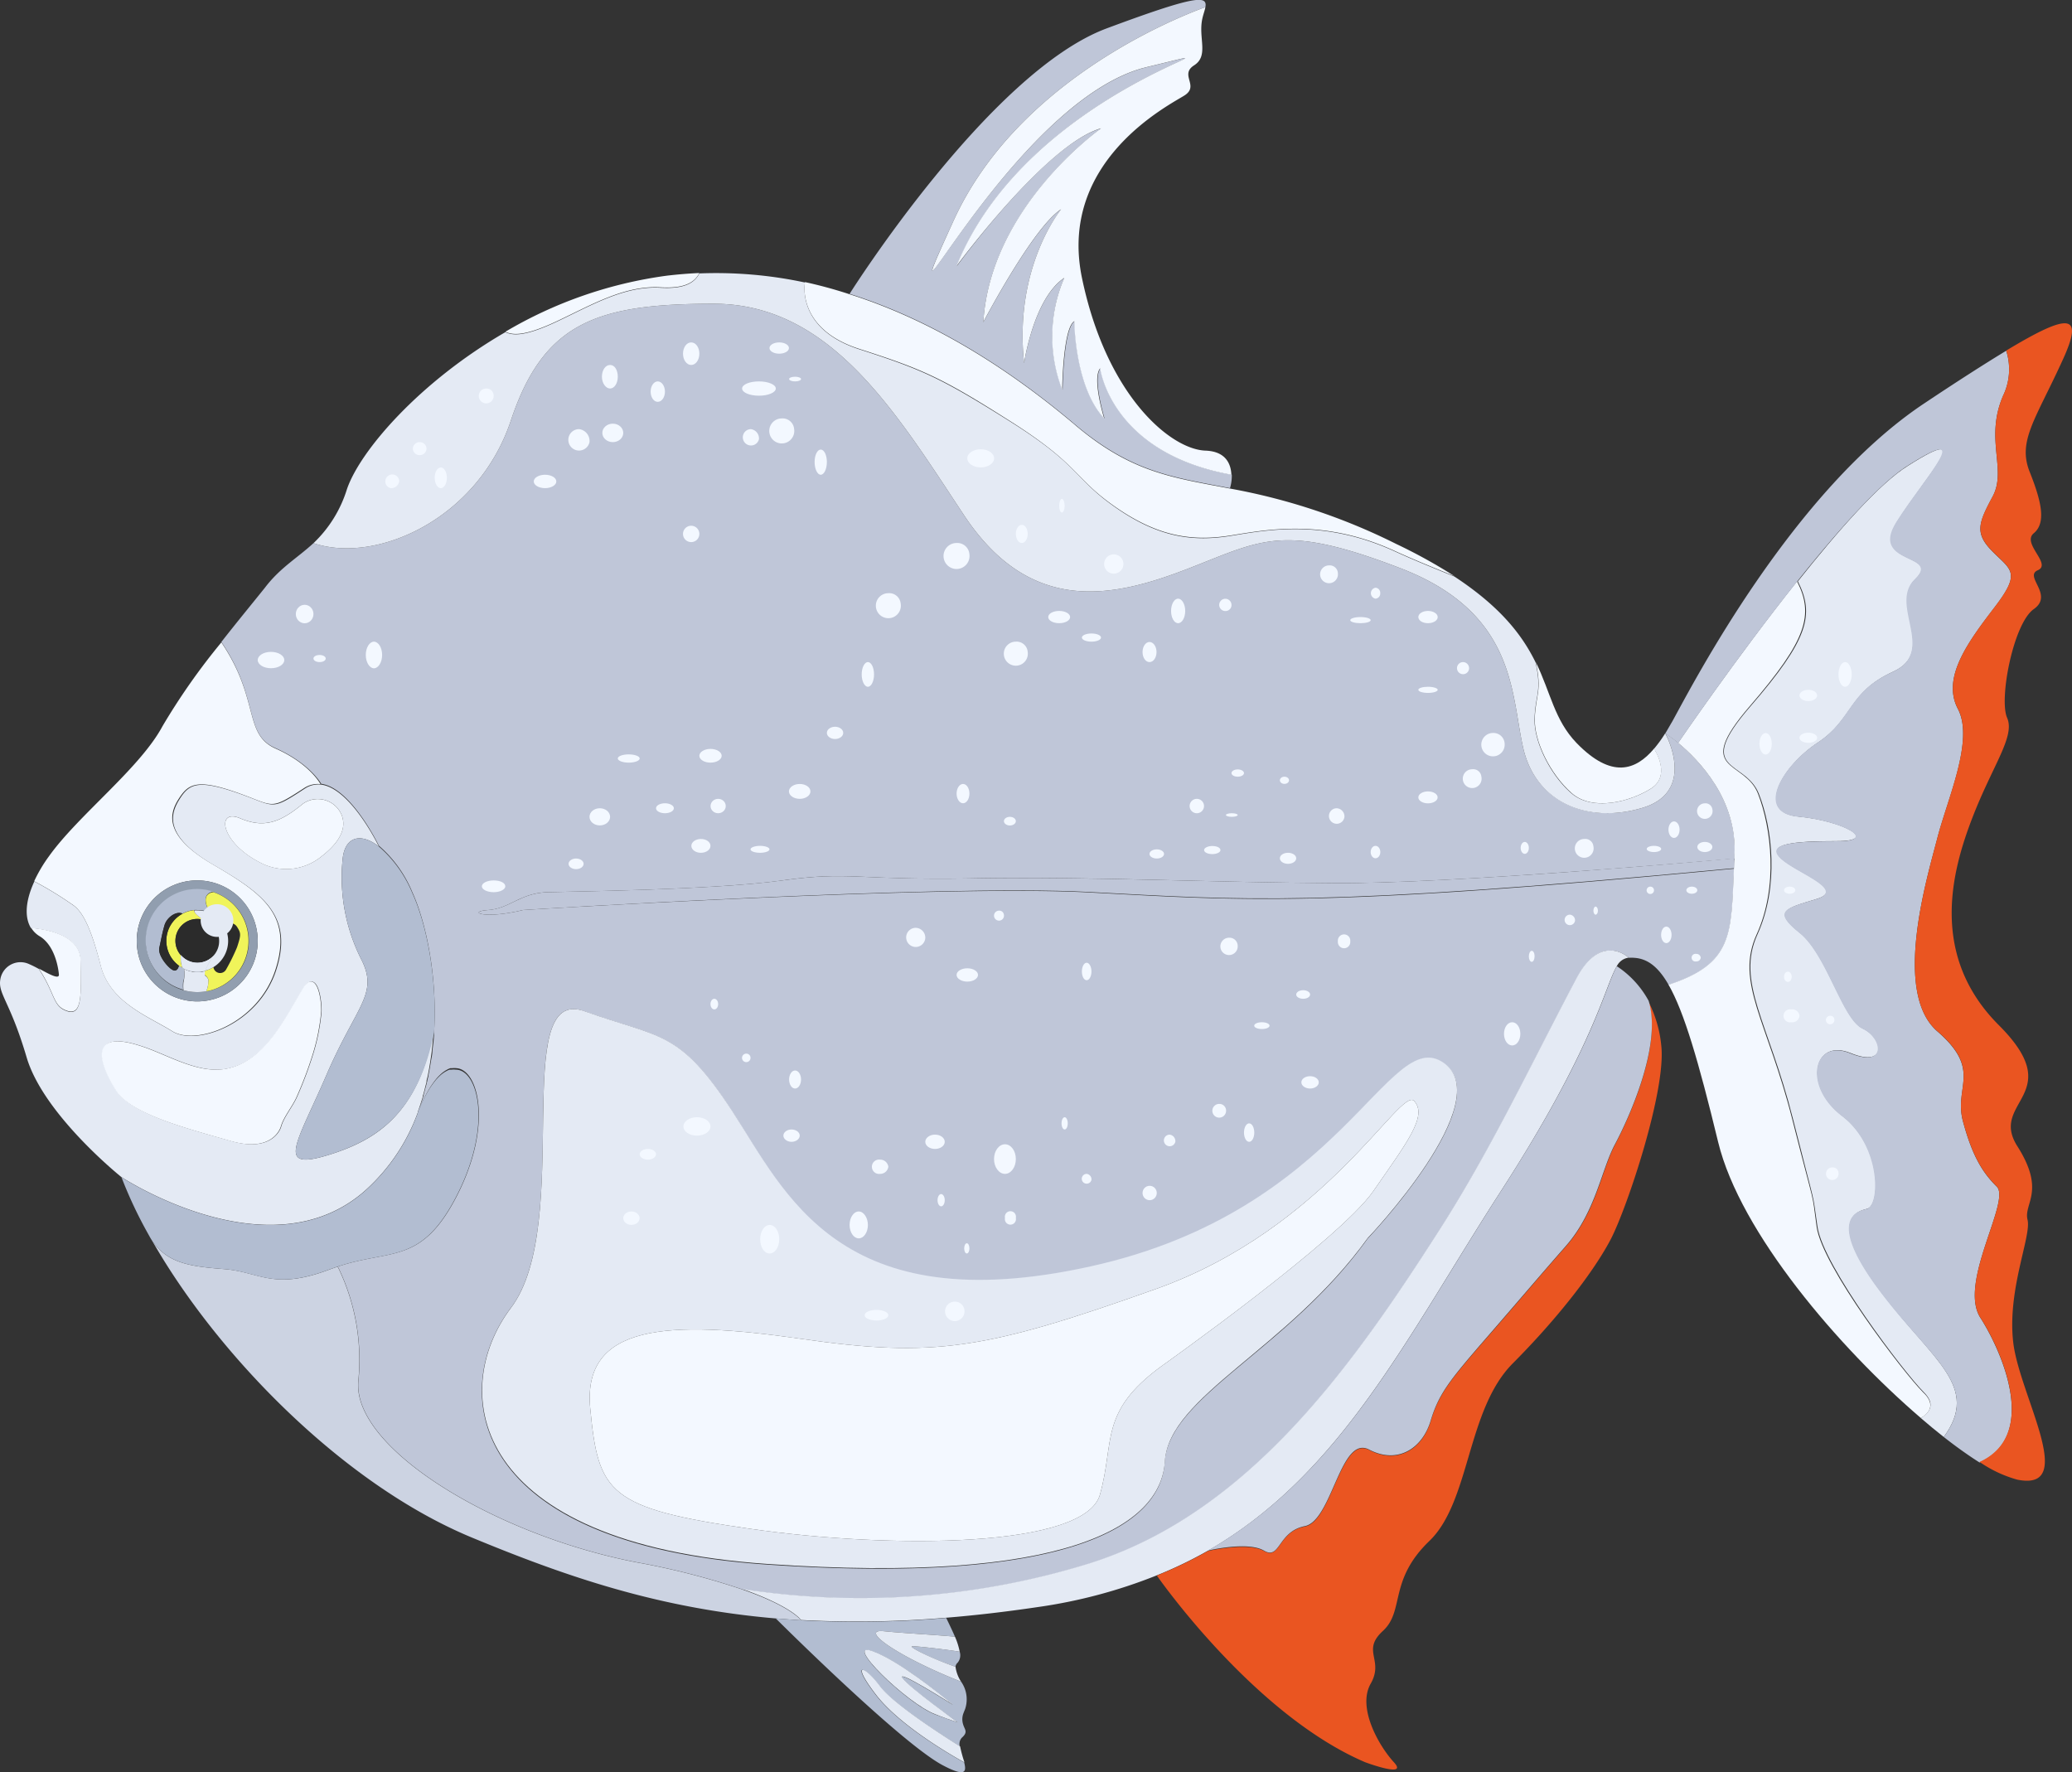 <svg xmlns="http://www.w3.org/2000/svg" viewBox="0 0 253.49 216.81"><rect x="0" y="0" width="253.49" height="216.81" fill="#333333" stroke="none"/><title>silver-dollar-fish</title><g id="Layer_2" data-name="Layer 2"><g id="Ñëîé_2" data-name="Ñëîé 2"><path d="M54.67,131a2.2,2.2,0,0,1,.39-.17A2.2,2.2,0,0,0,54.67,131Z" style="fill:#bfc6d8"/><path d="M62.5,160c7.77-10.28-.25-39.62,9-36.28S83.06,125.93,89.58,136s13,25.82,43.88,19,36.36-29.54,43.13-24.92-9.28,21.46-9.28,21.46c-9.79,13.65-24.32,19.31-24.82,27.34s-12.29,15-48.65,12.53S54.72,170.31,62.5,160ZM205.31,90.88a15.94,15.94,0,0,0-1.58-1.18c.13.24,3.84,7.17-2.82,9.14s-13-.7-14.54-7.25S185.62,75,171.32,69.51s-16.8-3.51-25.82,0-19.31,6-27.59-6.52-16.3-25.83-30.59-25.83S66.51,39.42,62.5,51.45s-16.44,17.6-24.15,15c-2,1.84-4.08,3-5.94,5.45C31,73.66,29.07,76,27.08,78.54c4.74,7,2.67,11.28,6.66,13,4.18,1.86,5.56,4.35,5.56,4.35,3.6.49,6.94,7.35,7.05,7.57h0a15.12,15.12,0,0,1,4.11,5.73c1.62,3.56,3.06,10.12,2.65,17,0,.79-.12,1.59-.21,2.38,0,.4-.1.8-.17,1.2-.09.59-.2,1.19-.32,1.78,0,.2-.09.4-.13.6a.64.64,0,0,0,0,.07c-.07.27-.13.54-.21.81s-.15.59-.24.88c0,0,0,.06,0,.09-.08.27-.16.53-.25.79s-.19.58-.29.87a17.7,17.7,0,0,1,1.21-2.43c.09-.15.18-.3.28-.44a10.76,10.76,0,0,1,.7-.93l.16-.17.17-.17a3.89,3.89,0,0,1,.9-.67,2.2,2.2,0,0,1,.39-.17l.14,0,.08,0a2.32,2.32,0,0,1,.53,0c2.67.17,4.51,7,0,15.71-4.33,8.34-8,6.38-14.52,8.56a25.87,25.87,0,0,1,2.52,14c-.75,8.15,16.55,18.81,34.11,22.19a91.44,91.44,0,0,1,12.86,3.3h0a94.78,94.78,0,0,0,42.46-3.12c19.56-6.15,32.28-24.3,42.81-40.74,6.38-9.95,11.32-20.5,16.83-30.9,3-5.68,6.37-2.5,6.37-2.5a3.45,3.45,0,0,1,.65,0c1.61.1,2.94,1.09,4.21,3.32,7.89-2.59,7.64-6.12,8-14.22l-.93.08c-49.65,4.72-59.43,3.8-78,2.82S64,111.33,64,111.33c-4.89,1.19-6.9.18-4.26,0s3.88-2.08,7.27-2.18,20.31-.28,28.71-1.44,8.82,0,23.2-.25,29,.5,44.29.58c15,.08,47.64-2.89,49-3,0-.14,0-.28,0-.42C212.56,97.83,207.86,93,205.31,90.88Z" style="fill:#bfc6d8"/><path d="M199.26,117.16a1.88,1.88,0,0,0-1.48,1.09c-1.47,2.48-2.7,9.73-14.17,27.49s-19.47,34.58-35.88,44a50.86,50.86,0,0,1-6.24,3,62.69,62.69,0,0,1-14.55,3.87q-5.88.87-11.18,1.3a127.91,127.91,0,0,1-17.78.28c0-.08-1.27-1.72-7.19-3.8a94.78,94.78,0,0,0,42.46-3.12c19.56-6.15,32.28-24.3,42.81-40.74,6.38-9.95,11.32-20.5,16.83-30.9C195.9,114,199.26,117.16,199.26,117.16Z" style="fill:#e4eaf4"/><path d="M98,198.22c-1-.06-2.06-.14-3.07-.22-14.38-1.23-25.68-5.13-37.18-9.89-15.87-6.56-31.38-22.57-39.3-36.61,1.83,3.06,4.82,3.44,9,3.76,4.35.34,6,2.68,13,0l.86-.3a25.87,25.87,0,0,1,2.52,14c-.75,8.15,16.55,18.81,34.11,22.19a91.44,91.44,0,0,1,12.86,3.3h0C96.71,196.5,97.93,198.14,98,198.22Z" style="fill:#ccd3e2"/><path d="M40.43,141.22c-6.86,2.17-4.18-1.17-.5-9.69s6.35-9.87,4.35-14A22.21,22.21,0,0,1,41.93,105c.31-2.68,2.23-3.14,4.42-1.44-.11-.22-3.45-7.08-7.05-7.57a3,3,0,0,0-2,.48c-4.34,2.84-3.51,2.17-8.36.5s-5.85-1-7,.84-1.84,4.51,4.18,8,9.83,6.19,7.67,12.87S24,128,21.09,126.18s-7.58-3.51-8.75-8-2.17-6.68-3.51-7.52a43.49,43.49,0,0,0-4.63-2.82c-1.16,2.51-1.17,4.47-.41,5.7,1.8.15,6,.83,6.05,4,.08,4,.25,6.77-1.59,6.18s-1.41-2-3.5-5.18a12.88,12.88,0,0,0-1.18-.59,2.5,2.5,0,0,0-3.51,1.76c-.38,1.88,1.13,2.63,3.2,9.65S14.85,144,14.85,144h0c.39.25,18.17,11.79,29.71,1.75a23.67,23.67,0,0,0,6.55-9.64h0a0,0,0,0,1,0,0l0-.1.08-.19c.1-.29.2-.58.29-.87s.17-.52.25-.79c0,0,0-.06,0-.09.09-.29.17-.59.24-.88s.14-.54.21-.81a.64.64,0,0,1,0-.07c0-.2.09-.4.13-.6.12-.59.23-1.19.32-1.78.06-.4.12-.8.17-1.2.09-.79.17-1.59.21-2.38C51.07,136.19,46.16,139.41,40.43,141.22Zm-8.15-35.48c-5.39-2.51-5.89-6.9-2.92-5.64s4.93.5,7.68-1.76a3.16,3.16,0,0,1,4.76,1.37,2.91,2.91,0,0,1,.12.39c.47,1.9-1.2,3.6-2.56,4.65A6.81,6.81,0,0,1,32.28,105.74Zm-4,33.85c-5.27-1.5-12.16-3.26-14-6.14s-3.77-7.65,2.88-5.52c3.24,1,6.92,3.43,10.45,2.84,4.81-.81,7.3-6.19,9.55-9.91a1.8,1.8,0,0,1,.62-.69c1.35-.68,1.62,2.9,1.56,3.61a25.29,25.29,0,0,1-1,5.09,47.72,47.72,0,0,1-2,5.32c-.5,1.15-1.62,2.48-1.94,3.65C34.41,137.84,33.53,141.1,28.27,139.59Z" style="fill:#e4eaf4"/><path d="M55.81,146.4c-4.33,8.34-8,6.38-14.52,8.56l-.86.3c-7,2.68-8.69.34-13,0-4.14-.32-7.13-.7-9-3.76l-.06-.1-.21-.38h0a53.27,53.27,0,0,1-3.3-7c.39.25,18.17,11.79,29.71,1.75a23.67,23.67,0,0,0,6.55-9.64h0a0,0,0,0,1,0,0l0-.1.08-.19a17.7,17.7,0,0,1,1.21-2.43c.09-.15.18-.3.28-.44a10.76,10.76,0,0,1,.7-.93l.16-.17.17-.17a3.89,3.89,0,0,1,.9-.67,2.2,2.2,0,0,1,.39-.17l.14,0,.08,0a2.32,2.32,0,0,1,.53,0C58.48,130.86,60.32,137.71,55.81,146.4Z" style="fill:#b2bdd1"/><path d="M8.25,123.67c-1.84-.59-1.41-2-3.5-5.18,1.22.66,2.58,1.44,2.45.67,0,0-.25-3.39-2.38-4.64a3,3,0,0,1-1-1c1.8.15,6,.83,6.05,4C9.92,121.5,10.09,124.26,8.25,123.67Z" style="fill:#f3f8ff"/><path d="M24.13,117.78a2.65,2.65,0,0,1-2-.94c0,.1,0,1.46.31,1.62h0a3.71,3.71,0,0,0,1.72.42,3.24,3.24,0,0,0,.94-.13,8.19,8.19,0,0,1,1.09-1.9A2.67,2.67,0,0,1,24.13,117.78Zm0,0a2.65,2.65,0,0,1-2-.94c0,.1,0,1.46.31,1.62h0a3.71,3.71,0,0,0,1.72.42,3.24,3.24,0,0,0,.94-.13,8.19,8.19,0,0,1,1.09-1.9A2.67,2.67,0,0,1,24.13,117.78Zm0,0a2.65,2.65,0,0,1-2-.94c0,.1,0,1.46.31,1.62h0a3.71,3.71,0,0,0,1.72.42,3.24,3.24,0,0,0,.94-.13,8.19,8.19,0,0,1,1.09-1.9A2.67,2.67,0,0,1,24.13,117.78Zm0,0a2.65,2.65,0,0,1-2-.94c0,.1,0,1.46.31,1.62h0a3.71,3.71,0,0,0,1.72.42,3.24,3.24,0,0,0,.94-.13,8.19,8.19,0,0,1,1.09-1.9A2.67,2.67,0,0,1,24.13,117.78Zm9.61-26.19c-4-1.77-1.92-6-6.66-13a80.06,80.06,0,0,0-7.21,10.27C17.11,94,9.59,99.72,6,104.74a18.17,18.17,0,0,0-1.82,3.07,43.49,43.49,0,0,1,4.63,2.82c1.34.84,2.35,3,3.51,7.52s5.86,6.19,8.75,8,10.48-.84,12.63-7.53-1.65-9.36-7.67-12.87-5.34-6.18-4.18-8,2.18-2.51,7-.84,4,2.34,8.36-.5a3,3,0,0,1,2-.48S37.92,93.45,33.74,91.59Zm-9.61,16.12a7.4,7.4,0,1,1-7.4,7.39A7.39,7.39,0,0,1,24.13,107.71Zm-1.72,10.75h0a3.71,3.71,0,0,0,1.72.42,3.24,3.24,0,0,0,.94-.13,8.19,8.19,0,0,1,1.09-1.9,2.67,2.67,0,0,1-4.06,0C22.1,116.94,22.14,118.3,22.41,118.46Zm1.72-.68a2.65,2.65,0,0,1-2-.94c0,.1,0,1.46.31,1.62h0a3.71,3.71,0,0,0,1.72.42,3.24,3.24,0,0,0,.94-.13,8.19,8.19,0,0,1,1.09-1.9A2.67,2.67,0,0,1,24.13,117.78Zm0,0a2.65,2.65,0,0,1-2-.94c0,.1,0,1.46.31,1.62h0a3.71,3.71,0,0,0,1.72.42,3.24,3.24,0,0,0,.94-.13,8.19,8.19,0,0,1,1.09-1.9A2.67,2.67,0,0,1,24.13,117.78Zm0,0a2.65,2.65,0,0,1-2-.94c0,.1,0,1.46.31,1.62h0a3.71,3.71,0,0,0,1.72.42,3.24,3.24,0,0,0,.94-.13,8.19,8.19,0,0,1,1.09-1.9A2.67,2.67,0,0,1,24.13,117.78Zm0,0a2.65,2.65,0,0,1-2-.94c0,.1,0,1.46.31,1.62h0a3.71,3.71,0,0,0,1.72.42,3.24,3.24,0,0,0,.94-.13,8.19,8.19,0,0,1,1.09-1.9A2.67,2.67,0,0,1,24.13,117.78Z" style="fill:#f3f8ff"/><path d="M21.46,115.1a2.66,2.66,0,0,0,.64,1.74h0c0,.1,0,1.46.31,1.62a3,3,0,0,1-.52-.32,3.77,3.77,0,0,1,1.86-6.79c-.07.47,1.19,1.18,1.35,1.26a2.61,2.61,0,0,0-1-.18A2.66,2.66,0,0,0,21.46,115.1Z" style="fill:#f0f45a"/><path d="M53.11,126.3c-2,9.89-7,13.11-12.68,14.92-6.86,2.17-4.18-1.17-.5-9.69s6.35-9.87,4.35-14A22.21,22.21,0,0,1,41.93,105c.31-2.68,2.23-3.14,4.42-1.44h0a15.12,15.12,0,0,1,4.11,5.73C52.08,112.81,53.52,119.37,53.11,126.3Z" style="fill:#b2bdd1"/><path d="M235,173.48c-10-8.57-22.11-22.68-24.8-33.76-2.4-9.9-4.17-15.94-6.07-19.25,7.89-2.59,7.64-6.12,8-14.22,0-.39,0-.8.06-1.22,0-.14,0-.28,0-.42.36-6.78-4.34-11.62-6.89-13.73,0,0,7.05-10.35,14.55-19.76,2.06,4.07,1.28,7.08-5.78,15.27s-.63,6.52,1,10.7,2.51,11.37-.16,17.22,1.33,10.7,4.34,22.56,2.34,8.36,3,13.21,10.66,17.89,13,20.23C237,171.92,235.84,173,235,173.48Z" style="fill:#f3f8ff"/><path d="M237.8,175.8c-.91-.72-1.85-1.49-2.81-2.32.85-.5,2-1.56.36-3.17-2.34-2.34-12.29-15.38-13-20.23s0-1.34-3-13.21-7-16.71-4.34-22.56,1.84-13,.16-17.22-8.1-2.51-1-10.7,7.84-11.2,5.78-15.27c4.92-6.19,10-12,13.49-14.15,8.69-5.52,2,1.5-1.34,6.85s5.52,3.85,2.26,7,2.75,8.85-2.76,11.36-4.85,5.8-9.2,8.67-7.69,8.55-2.34,9.05,10,3,4.68,3-8.69.33-6.85,2.09,8.19,3.84,4.34,5-5.34,1.47-2,4.14,5.18,10.53,7.69,11.7,3,4.85-1.51,3-5.85,4-1,7.69,4.68,11,3,11.37-4.68,1.84,2,10.53C236.53,166.49,242.29,169.67,237.8,175.8Z" style="fill:#e4eaf4"/><path d="M242.18,178.92c-1.33-.84-2.81-1.89-4.38-3.12,4.49-6.13-1.27-9.31-7.46-17.36-6.69-8.69-3.68-10.2-2-10.53s1.84-7.69-3-11.37-3.51-9.53,1-7.69,4-1.84,1.51-3-4.35-9-7.69-11.7-1.84-3,2-4.14-2.51-3.22-4.34-5,1.5-2.09,6.85-2.09.67-2.51-4.68-3-2-6.19,2.34-9.05,3.68-6.16,9.2-8.67S231,74,234.27,70.85s-5.61-1.68-2.26-7,10-12.37,1.34-6.85c-3.45,2.18-8.57,8-13.49,14.15-7.5,9.41-14.55,19.76-14.55,19.76a15.94,15.94,0,0,0-1.58-1.18h0c.29-.48.58-1,.86-1.47C207.1,83.71,219.3,60,235.52,49.28c4-2.67,7.32-4.79,9.92-6.37a7.45,7.45,0,0,1-.39,5.53c-2.26,5.27.5,9-1.26,12.29s-2.25,4.51,0,6.77,3.51,2.51.25,6.77-6.52,8.63-4.51,12.46-1.25,10.93-2.51,15.79-5.51,18.89,0,23.66,2,6.77,3.13,11,2.39,6.27,4.14,8-4.76,11.79-2,16.05C244.84,165.22,249.51,175.6,242.18,178.92Z" style="fill:#bfc6d8"/><path d="M200.91,98.84c-6.77,2-13-.7-14.54-7.25S185.62,75,171.32,69.51s-16.8-3.51-25.82,0-19.31,6-27.59-6.52-16.3-25.83-30.59-25.83S66.51,39.42,62.5,51.45s-16.44,17.6-24.15,15a15.33,15.33,0,0,0,4.09-6.59c1.61-4.74,8.93-13.17,19.38-19.22.8.33,2.06.71,6.32-1.3s8.27-4.39,12.66-4.14c2.59.15,4.09-.4,4.76-1.75a51.84,51.84,0,0,1,12.92,1.11s-1.13,5.66,6.64,8.17,10,3.51,18.56,8.9,7.65,6.89,12.91,10.53,9.45,4.14,14.07,3.38,11.41-2,19.91,1.88c2.63,1.2,5.1,2.19,7.36,3.11h0c5.81,3.82,8.37,7.32,9.93,10.49v0c.79,3.56,0,3.93-.12,6.81s1.94,7,4.51,9.22,7.15,1.06,9.72-.57.38-4.87.38-4.87a16.39,16.39,0,0,0,1.37-1.89h0C203.86,89.94,207.57,96.87,200.91,98.84Z" style="fill:#e4eaf4"/><path d="M85.56,33.4c-.67,1.35-2.17,1.9-4.76,1.75-4.39-.25-8.4,2.13-12.66,4.14s-5.52,1.63-6.32,1.3a52.5,52.5,0,0,1,19.73-6.86C82.9,33.57,84.24,33.46,85.56,33.4Z" style="fill:#f3f8ff"/><path d="M177.93,70.48c-2.26-.92-4.73-1.91-7.36-3.11-8.5-3.88-15.29-2.63-19.91-1.88s-8.8.25-14.07-3.38S132.21,57,123.68,51.58s-10.78-6.4-18.56-8.9-6.64-8.17-6.64-8.17A54.69,54.69,0,0,1,103.94,36c10.85,3.43,20.25,9.78,27.6,16,6.91,5.86,11.94,6.42,18.94,7.77a75.33,75.33,0,0,1,20.34,6.78A64.73,64.73,0,0,1,177.93,70.48Z" style="fill:#f3f8ff"/><path d="M202,96.46c-2.57,1.63-7.15,2.83-9.72.57s-4.64-6.34-4.51-9.22.91-3.25.12-6.81c1.84,3.77,2.27,7.08,5,9.91,4.28,4.4,7.22,3.34,9.47.68C202.36,91.59,204.55,94.83,202,96.46Z" style="fill:#f3f8ff"/><path d="M252.4,43.93c-3.34,7.36-5.6,10-4.09,13.79s2,6.27.5,7.52,2.25,3.76.5,4.52,2,3-.5,4.76-4.27,11-3.26,13.29-1.76,5.77-4.27,12.29-5.26,16.8,3.26,25.32-1.25,9.28,2.26,14.8.75,7,1.25,9-2.5,8.52-1.75,15,8,18.31.5,16.8a15.3,15.3,0,0,1-4.62-2.17c7.33-3.32,2.66-13.7.11-17.64-2.76-4.26,3.76-14.29,2-16.05s-3-3.76-4.14-8,2.39-6.27-3.13-11-1.25-18.81,0-23.66,4.52-12,2.51-15.79,1.25-8.2,4.51-12.46,2-4.51-.25-6.77-1.75-3.51,0-6.77-1-7,1.26-12.29a7.45,7.45,0,0,0,.39-5.53C253.28,38.16,254.91,38.41,252.4,43.93Z" style="fill:#ea5521"/><path d="M39.29,123.78a25.29,25.29,0,0,1-1,5.09,47.72,47.72,0,0,1-2,5.32c-.5,1.15-1.62,2.48-1.94,3.65,0,0-.88,3.26-6.14,1.75s-12.16-3.26-14-6.14-3.77-7.65,2.88-5.52c3.24,1,6.92,3.43,10.45,2.84,4.81-.81,7.3-6.19,9.55-9.91a1.8,1.8,0,0,1,.62-.69C39.08,119.49,39.35,123.07,39.29,123.78Z" style="fill:#f3f8ff"/><path d="M26.36,116.57s0,0-.06.09A.47.47,0,0,0,26.36,116.57Z" style="fill:#bfc6d8"/><path d="M24.13,117.78a2.65,2.65,0,0,1-2-.94c0,.1,0,1.46.31,1.62h0a3.71,3.71,0,0,0,1.72.42,3.24,3.24,0,0,0,.94-.13,8.19,8.19,0,0,1,1.09-1.9A2.67,2.67,0,0,1,24.13,117.78Z" style="fill:#bfc6d8"/><path d="M24.13,117.78a2.65,2.65,0,0,1-2-.94c0,.1,0,1.46.31,1.62h0a3.71,3.71,0,0,0,1.72.42,3.24,3.24,0,0,0,.94-.13,8.19,8.19,0,0,1,1.09-1.9A2.67,2.67,0,0,1,24.13,117.78Z" style="fill:#bfc6d8"/><path d="M26.8,115.1a2.61,2.61,0,0,1-.43,1.46h0a.47.47,0,0,1-.06.09l-.14.18h0a2.67,2.67,0,0,1-4.06,0h0a2.67,2.67,0,0,1,2-4.41,2.61,2.61,0,0,1,1,.18,0,0,0,0,1,0,0A2.64,2.64,0,0,1,26.8,115.1Z" style="fill:#2b2b2b"/><path d="M24.13,117.78a2.65,2.65,0,0,1-2-.94c0,.1,0,1.46.31,1.62h0a3.71,3.71,0,0,0,1.72.42,3.24,3.24,0,0,0,.94-.13,8.19,8.19,0,0,1,1.09-1.9A2.67,2.67,0,0,1,24.13,117.78Z" style="fill:#e4eaf4"/><path d="M24.13,107.71a7.4,7.4,0,1,0,7.4,7.39A7.39,7.39,0,0,0,24.13,107.71Zm1.1,13.57a6.53,6.53,0,0,1-1.1.09,6.2,6.2,0,0,1-1.68-.23,6.27,6.27,0,0,1,1.68-12.31,6.1,6.1,0,0,1,2,.32,6.27,6.27,0,0,1-.86,12.13Z" style="fill:#919eaf"/><path d="M25.7,111.67a3.75,3.75,0,0,0-1.57-.34,2.36,2.36,0,0,0-.38,0,3.79,3.79,0,0,0-1.42.43c-.74-.36-1.92.44-2.21,1.44s-.42,1.8-.63,2.74,1.09,2.48,1.67,2.73.73-.55.73-.55a3,3,0,0,0,.52.32h0c.28.16.13,1.36,0,1.63a4.45,4.45,0,0,0,0,1,6.27,6.27,0,0,1,1.68-12.31,6.1,6.1,0,0,1,2,.32S24.25,109.23,25.7,111.67Z" style="fill:#b2bdd1"/><path d="M29,115.89a24.72,24.72,0,0,1-1.34,2.72.83.83,0,0,1-1.55-.28,3.77,3.77,0,0,0,1.82-3.23,3.73,3.73,0,0,0-.66-2.13s1.23-.37,1.73.42S29.48,114.37,29,115.89Z" style="fill:#2b2b2b"/><path d="M30.4,115.1a6.27,6.27,0,0,1-5.17,6.18,3,3,0,0,0,.24-.91c0-.42.16-.59-.36-1.05-.12-.1-.12-.31,0-.57a3.38,3.38,0,0,0,1-.42.83.83,0,0,0,1.55.28A24.72,24.72,0,0,0,29,115.89c.5-1.52.5-1.71,0-2.5s-1.73-.42-1.73-.42a3.83,3.83,0,0,0-1.55-1.3c-1.45-2.44.39-2.52.39-2.52A6.26,6.26,0,0,1,30.4,115.1Z" style="fill:#f0f45a"/><path d="M25.47,120.37a3,3,0,0,1-.24.91,6.53,6.53,0,0,1-1.1.09,6.2,6.2,0,0,1-1.68-.23,4.45,4.45,0,0,1,0-1c.09-.27.24-1.47,0-1.63a3.71,3.71,0,0,0,1.72.42,3.24,3.24,0,0,0,.94-.13c-.08.26-.08.47,0,.57C25.63,119.78,25.47,120,25.47,120.37Z" style="fill:#e4eaf4"/><path d="M27.91,115.1a3.77,3.77,0,0,1-1.82,3.23,3.38,3.38,0,0,1-1,.42,8.19,8.19,0,0,1,1.09-1.9h0l.14-.18a.47.47,0,0,0,.06-.09h0a2.61,2.61,0,0,0,.43-1.46,2.64,2.64,0,0,0-1.69-2.48,0,0,0,0,0,0,0c-.16-.08-1.42-.79-1.35-1.26a2.36,2.36,0,0,1,.38,0,3.75,3.75,0,0,1,1.57.34,3.83,3.83,0,0,1,1.55,1.3A3.73,3.73,0,0,1,27.91,115.1Z" style="fill:#e4eaf4"/><path d="M21.89,118.14s-.14.81-.73.55-1.88-1.8-1.67-2.73.34-1.73.63-2.74,1.47-1.8,2.21-1.44a3.77,3.77,0,0,0-.44,6.36Z" style="fill:#2b2b2b"/><path d="M39.36,104.75a6.81,6.81,0,0,1-7.08,1c-5.39-2.51-5.89-6.9-2.92-5.64s4.93.5,7.68-1.76a3.16,3.16,0,0,1,4.76,1.37,2.91,2.91,0,0,1,.12.39C42.39,102,40.72,103.7,39.36,104.75Z" style="fill:#f3f8ff"/><path d="M212.18,105c0,.42,0,.83-.06,1.22l-.93.08c-49.65,4.72-59.43,3.8-78,2.82S64,111.33,64,111.33c-4.89,1.19-6.9.18-4.26,0s3.88-2.08,7.27-2.18,20.31-.28,28.71-1.44,8.82,0,23.2-.25,29,.5,44.29.58C178.2,108.12,210.85,105.15,212.18,105Z" style="fill:#bfc6d8"/><path d="M176.59,130c-6.77-4.62-12.29,18.09-43.13,24.92s-37.36-9-43.88-19-8.78-8.88-18.06-12.21-1.25,26-9,36.28-5,28.84,31.34,31.34,48.15-4.51,48.65-12.53,15-13.69,24.82-27.34C167.31,151.5,183.36,134.65,176.59,130ZM168,145.74c-4.18,6-25.91,21.4-25.91,21.4-7.66,5.6-5.69,9.19-7.52,15.71s-25.41,6.68-42.8,4.18-18.56-4.35-19.56-14.71,9.53-10.87,25.79-8.53,22.53,1.34,43.42-6.1,29.92-24.83,31.59-23S172.16,139.72,168,145.74Z" style="fill:#e4eaf4"/><path d="M150.48,59.72c-7-1.35-12-1.91-18.94-7.77-7.35-6.22-16.75-12.57-27.6-16,0,0,17.09-27.13,31.46-32.48,11.11-4.14,12.32-4,12.07-2.6C143.12,2.46,124.32,10.2,116.66,27c-9,19.66,6.9-14,23.05-18.63l.65-.17c16.29-3.89-14.42,2.24-23.32,24.38,0,0,10.92-15,17.66-16.86-.41.3-13.54,9.75-14.4,23.7,0,0,6.08-11.6,9.52-13.8,0,0-5.81,7-4.53,18.81,0,0,1.15-7.9,4.91-10.41A18.09,18.09,0,0,0,130,47.69s.07-7.52,1.48-8.4c0,0,0,8,3.65,11.9-.06-.21-1.48-4.91-.49-6.13,0,0,1.28,10.35,16.06,13A5.41,5.41,0,0,1,150.48,59.72Z" style="fill:#bfc6d8"/><path d="M134.59,45.06c-1,1.22.43,5.92.49,6.13-3.63-3.89-3.65-11.9-3.65-11.9-1.41.88-1.48,8.4-1.48,8.4A18.09,18.09,0,0,1,130.2,34c-3.76,2.51-4.91,10.41-4.91,10.41-1.28-11.78,4.53-18.81,4.53-18.81-3.44,2.2-9.52,13.8-9.52,13.8.86-14,14-23.4,14.4-23.7C128,17.6,117,32.58,117,32.58c8.9-22.14,39.61-28.27,23.32-24.38l-.65.17C123.56,13,107.7,46.66,116.66,27,124.32,10.2,143.12,2.46,147.47.87c-.07.4-.27.91-.38,1.43-.51,2.35.83,4.52-1,5.69s.67,2.5-1.17,3.68-15.55,8-12.54,22.39S143.23,55,147.5,55.13c2.51.1,3.09,1.67,3.15,2.95C135.87,55.41,134.59,45.06,134.59,45.06Z" style="fill:#f3f8ff"/><path d="M168,145.74c-4.18,6-25.91,21.4-25.91,21.4-7.66,5.6-5.69,9.19-7.52,15.71s-25.41,6.68-42.8,4.18-18.56-4.35-19.56-14.71,9.53-10.87,25.79-8.53,22.53,1.34,43.42-6.1,29.92-24.83,31.59-23S172.16,139.72,168,145.74Z" style="fill:#f3f8ff"/><path d="M117.16,203.41a.75.75,0,0,0-.26.5c-3-1-5.91-2.51-5.26-2.51s4,.37,5.77.67A1.43,1.43,0,0,1,117.16,203.41Z" style="fill:#b2bdd1"/><path d="M117.82,210.93h0a2.06,2.06,0,0,1,.07-1.39q.08-.21.18-.45a3.75,3.75,0,0,0-.49-3.36c-7.65-3-12.61-6.49-9.45-6.17,2.4.25,6.5.45,8.7.67-.32-.74-.77-1.68-1.07-2.29a127.91,127.91,0,0,1-17.78.28c-1-.06-2.06-.14-3.07-.22,3.11,3.08,15.74,15.46,20.41,17.95,2.81,1.49,2.94.82,2.64-.33-3.34-1.86-8.36-5.1-10.79-8.24-3.1-4-1.6-3.85.46-1.09,1.55,2.06,7.09,5.67,9.79,7.36a1.14,1.14,0,0,1,.24-1.05C118.49,211.87,118,211.6,117.82,210.93Zm-3.42-1.19c-3.46-1.31-11.41-9.09-7.63-7.71,3.11,1.13,8.14,5.16,9.82,6.55-.36-.23-7-4.42-6.16-3.25s6.52,5.23,6.73,5.38C116.27,210.42,115.33,210.09,114.4,209.74Z" style="fill:#b2bdd1"/><path d="M117.58,205.73c-7.65-3-12.61-6.49-9.45-6.17,2.4.25,6.5.45,8.7.67a8.45,8.45,0,0,1,.58,1.84c-1.82-.3-5.12-.67-5.77-.67s2.23,1.46,5.26,2.51A4.3,4.3,0,0,0,117.58,205.73Z" style="fill:#e4eaf4"/><path d="M117.16,210.71c-.89-.29-1.83-.62-2.76-1-3.46-1.31-11.41-9.09-7.63-7.71,3.11,1.13,8.14,5.16,9.82,6.55-.36-.23-7-4.42-6.16-3.25S117,210.56,117.16,210.71Z" style="fill:#e4eaf4"/><path d="M118,215.62c-3.34-1.86-8.36-5.1-10.79-8.24-3.1-4-1.6-3.85.46-1.09,1.55,2.06,7.09,5.67,9.79,7.36A15.57,15.57,0,0,0,118,215.62Z" style="fill:#e4eaf4"/><path d="M197.07,151.59c-2,3.84-6.35,9.53-12,15.21s-5.18,16.89-10.2,21.72-3,8.54-5.68,11,.17,3.53-1.5,6.46,1,7.61,2.84,9.61-3.51,0-3.51,0c-13.71-5.85-25.49-22.84-25.49-22.84a50.86,50.86,0,0,0,6.24-3s4.87-1.14,6.88,0,1.67-2.37,5-3,4.35-11.2,7.86-9.36,6.52-.16,7.52-3.51,2.34-5,6.86-10.2,6-7,9.69-11.2,4.35-9.32,6-12.43,5.83-12.2,4.09-17.52a14.93,14.93,0,0,1,1.57,5.38C203.87,133.36,199.07,147.74,197.07,151.59Z" style="fill:#ea5521"/><path d="M197.57,140c-1.67,3.11-2.34,8.25-6,12.43s-5.18,6-9.69,11.2-5.86,6.86-6.86,10.2-4,5.35-7.52,3.51-4.52,8.69-7.86,9.36-3,4.18-5,3-6.88,0-6.88,0c16.41-9.41,24.36-26.15,35.88-44s12.7-25,14.17-27.49a11.79,11.79,0,0,1,3.88,4.22C203.4,127.79,199.24,136.87,197.57,140Z" style="fill:#bfc6d8"/><path d="M24.55,112.62a2,2,0,1,1,2,2A2,2,0,0,1,24.55,112.62Z" style="fill:#e4eaf4"/><path d="M85.56,43.27c0,.76-.44,1.38-1,1.38s-1-.62-1-1.38.43-1.38,1-1.38S85.56,42.51,85.56,43.27Z" style="fill:#f3f8ff"/><path d="M94.91,47.53c0,.49-.92.88-2.06.88s-2.06-.39-2.06-.88.92-.87,2.06-.87S94.91,47.05,94.91,47.53Z" style="fill:#f3f8ff"/><path d="M101.16,56.52c0,.86-.34,1.56-.75,1.56s-.75-.7-.75-1.56S100,55,100.41,55,101.16,55.66,101.16,56.52Z" style="fill:#f3f8ff"/><path d="M68.06,58.9c0,.45-.62.82-1.38.82s-1.38-.37-1.38-.82.62-.82,1.38-.82S68.06,58.44,68.06,58.9Z" style="fill:#f3f8ff"/><path d="M85.56,65.32a1,1,0,1,1-2,0,1,1,0,1,1,2,0Z" style="fill:#f3f8ff"/><path d="M75.58,46.09c0,.8-.42,1.44-.94,1.44s-1-.64-1-1.44.42-1.44,1-1.44S75.58,45.3,75.58,46.09Z" style="fill:#f3f8ff"/><path d="M125.73,79.75a1.47,1.47,0,1,1-1.45-1.25A1.36,1.36,0,0,1,125.73,79.75Z" style="fill:#f3f8ff"/><ellipse cx="133.53" cy="78" rx="1.17" ry="0.5" style="fill:#f3f8ff"/><path d="M145,74.74c0,.83-.39,1.5-.87,1.5s-.86-.67-.86-1.5.39-1.5.86-1.5S145,73.91,145,74.74Z" style="fill:#f3f8ff"/><path d="M118.6,67.82A1.59,1.59,0,1,1,117,66.43,1.49,1.49,0,0,1,118.6,67.82Z" style="fill:#f3f8ff"/><path d="M106.93,82.51c0,.83-.34,1.51-.75,1.51s-.76-.68-.76-1.51.34-1.51.76-1.51S106.93,81.68,106.93,82.51Z" style="fill:#f3f8ff"/><path d="M92.85,53.73a1,1,0,1,1-1-1.23A1.14,1.14,0,0,1,92.85,53.73Z" style="fill:#f3f8ff"/><ellipse cx="95.33" cy="42.58" rx="1.19" ry="0.69" style="fill:#f3f8ff"/><path d="M97.15,52.46a1.53,1.53,0,1,1-1.51-1.27A1.41,1.41,0,0,1,97.15,52.46Z" style="fill:#f3f8ff"/><path d="M98,46.37c0,.16-.33.29-.73.29s-.73-.13-.73-.29.33-.28.73-.28S98,46.22,98,46.37Z" style="fill:#f3f8ff"/><path d="M130.92,75.49c0,.42-.6.75-1.34.75s-1.34-.33-1.34-.75.6-.75,1.34-.75S130.92,75.08,130.92,75.49Z" style="fill:#f3f8ff"/><path d="M141.49,79.77c0,.68-.38,1.23-.86,1.23s-.85-.55-.85-1.23.38-1.23.85-1.23S141.49,79.09,141.49,79.77Z" style="fill:#f3f8ff"/><path d="M150.66,74a.72.72,0,0,1-.68.75.75.75,0,1,1,.68-.75Z" style="fill:#f3f8ff"/><path d="M163.68,70.17a1.09,1.09,0,1,1-1.08-1A1,1,0,0,1,163.68,70.17Z" style="fill:#f3f8ff"/><path d="M168.86,72.57a.63.63,0,0,1-.58.67.68.68,0,0,1,0-1.34A.63.63,0,0,1,168.86,72.57Z" style="fill:#f3f8ff"/><path d="M167.69,75.87c0,.21-.56.37-1.25.37s-1.25-.16-1.25-.37.56-.38,1.25-.38S167.69,75.66,167.69,75.87Z" style="fill:#f3f8ff"/><path d="M179.73,81.76A.74.74,0,1,1,179,81,.75.75,0,0,1,179.73,81.76Z" style="fill:#f3f8ff"/><path d="M175.89,75.49c0,.42-.53.75-1.19.75s-1.18-.33-1.18-.75.53-.75,1.18-.75S175.89,75.08,175.89,75.49Z" style="fill:#f3f8ff"/><path d="M175.89,84.39c0,.21-.53.38-1.19.38s-1.18-.17-1.18-.38.53-.37,1.18-.37S175.89,84.19,175.89,84.39Z" style="fill:#f3f8ff"/><path d="M184.08,91a1.43,1.43,0,1,1-1.42-1.33A1.37,1.37,0,0,1,184.08,91Z" style="fill:#f3f8ff"/><path d="M181.23,95a1.15,1.15,0,1,1-1.12-.89A1,1,0,0,1,181.23,95Z" style="fill:#f3f8ff"/><path d="M82.44,98.88c0,.34-.49.61-1.09.61s-1.09-.27-1.09-.61.49-.61,1.09-.61S82.44,98.55,82.44,98.88Z" style="fill:#f3f8ff"/><path d="M88.29,92.46c0,.46-.61.84-1.37.84s-1.36-.38-1.36-.84.61-.84,1.36-.84S88.29,92,88.29,92.46Z" style="fill:#f3f8ff"/><ellipse cx="87.86" cy="98.61" rx="0.93" ry="0.88" style="fill:#f3f8ff"/><path d="M86.92,103.48c0,.47-.52.85-1.17.85s-1.17-.38-1.17-.85.53-.84,1.17-.84S86.92,103,86.92,103.48Z" style="fill:#f3f8ff"/><path d="M94.14,103.91c0,.23-.52.42-1.16.42s-1.16-.19-1.16-.42.52-.43,1.16-.43S94.14,103.67,94.14,103.91Z" style="fill:#f3f8ff"/><ellipse cx="73.38" cy="99.93" rx="1.26" ry="1.05" style="fill:#f3f8ff"/><path d="M78.26,92.79c0,.28-.6.51-1.34.51s-1.34-.23-1.34-.51.6-.5,1.34-.5S78.26,92.52,78.26,92.79Z" style="fill:#f3f8ff"/><path d="M61.82,108.43c0,.39-.64.72-1.43.72s-1.44-.33-1.44-.72.64-.72,1.44-.72S61.82,108,61.82,108.43Z" style="fill:#f3f8ff"/><path d="M71.4,105.68c0,.36-.41.65-.92.65s-.92-.29-.92-.65.42-.65.92-.65S71.4,105.32,71.4,105.68Z" style="fill:#f3f8ff"/><path d="M72.12,54.09a1.31,1.31,0,1,1-1.28-1.59A1.46,1.46,0,0,1,72.12,54.09Z" style="fill:#f3f8ff"/><ellipse cx="74.97" cy="52.96" rx="1.28" ry="1.13" style="fill:#f3f8ff"/><path d="M81.35,47.91c0,.69-.39,1.25-.88,1.25s-.87-.56-.87-1.25.39-1.25.87-1.25S81.35,47.22,81.35,47.91Z" style="fill:#f3f8ff"/><path d="M34.78,80.75c0,.56-.73,1-1.63,1s-1.62-.45-1.62-1,.72-1,1.62-1S34.78,80.2,34.78,80.75Z" style="fill:#f3f8ff"/><ellipse cx="37.27" cy="75.12" rx="1.08" ry="1.13" style="fill:#f3f8ff"/><path d="M46.75,80.13c0,.9-.47,1.63-1,1.63s-1-.73-1-1.63.46-1.63,1-1.63S46.75,79.23,46.75,80.13Z" style="fill:#f3f8ff"/><path d="M39.85,80.56c0,.25-.33.44-.75.44s-.75-.19-.75-.44.34-.43.75-.43S39.85,80.32,39.85,80.56Z" style="fill:#f3f8ff"/><path d="M110.19,73.84a1.53,1.53,0,1,1-1.51-1.27A1.41,1.41,0,0,1,110.19,73.84Z" style="fill:#f3f8ff"/><ellipse cx="102.16" cy="89.66" rx="1" ry="0.75" style="fill:#f3f8ff"/><path d="M99.15,96.82c0,.5-.59.91-1.31.91s-1.32-.41-1.32-.91.59-.91,1.32-.91S99.15,96.32,99.15,96.82Z" style="fill:#f3f8ff"/><ellipse cx="141.52" cy="104.47" rx="0.89" ry="0.56" style="fill:#f3f8ff"/><path d="M147.3,98.61a.88.88,0,1,1-1.76,0,.88.88,0,0,1,1.76,0Z" style="fill:#f3f8ff"/><path d="M152.19,94.58c0,.24-.34.44-.77.44s-.76-.2-.76-.44.34-.45.76-.45S152.19,94.33,152.19,94.58Z" style="fill:#f3f8ff"/><ellipse cx="150.7" cy="99.71" rx="0.72" ry="0.22" style="fill:#f3f8ff"/><path d="M149.31,104c0,.27-.45.49-1,.49s-1-.22-1-.49.45-.5,1-.5S149.31,103.7,149.31,104Z" style="fill:#f3f8ff"/><path d="M164.48,99.93a.95.95,0,1,1-.94-1.05A1,1,0,0,1,164.48,99.93Z" style="fill:#f3f8ff"/><ellipse cx="174.7" cy="97.55" rx="1.18" ry="0.73" style="fill:#f3f8ff"/><ellipse cx="157.14" cy="95.46" rx="0.56" ry="0.44" style="fill:#f3f8ff"/><path d="M158.58,105c0,.38-.45.68-1,.68s-1-.3-1-.68.45-.67,1-.67S158.58,104.63,158.58,105Z" style="fill:#f3f8ff"/><ellipse cx="168.28" cy="104.24" rx="0.59" ry="0.76" style="fill:#f3f8ff"/><path d="M209.49,99a.95.95,0,1,1-.92-.72A.84.84,0,0,1,209.49,99Z" style="fill:#f3f8ff"/><path d="M208.57,103v0Z" style="fill:#f3f8ff"/><path d="M204.88,101h0Z" style="fill:#f3f8ff"/><path d="M209.49,103.62c0,.35-.42.62-.92.62s-.92-.27-.92-.62.41-.62.92-.62S209.49,103.28,209.49,103.62Z" style="fill:#f3f8ff"/><path d="M203.23,103.86c0,.21-.4.38-.88.38s-.89-.17-.89-.38.4-.38.89-.38S203.23,103.65,203.23,103.86Z" style="fill:#f3f8ff"/><ellipse cx="204.8" cy="101.5" rx="0.68" ry="1.01" style="fill:#f3f8ff"/><path d="M207.65,108.91c0,.24-.3.43-.67.43s-.67-.19-.67-.43.3-.44.67-.44S207.65,108.66,207.65,108.91Z" style="fill:#f3f8ff"/><path d="M202.35,108.91a.45.45,0,1,1-.45-.44A.44.44,0,0,1,202.35,108.91Z" style="fill:#f3f8ff"/><path d="M195.49,111.41c0,.27-.13.49-.28.49s-.27-.22-.27-.49.12-.5.27-.5S195.49,111.13,195.49,111.41Z" style="fill:#f3f8ff"/><path d="M208.07,117.16a.52.52,0,0,1-.55.46.47.47,0,1,1,0-.92A.52.52,0,0,1,208.07,117.16Z" style="fill:#f3f8ff"/><ellipse cx="186.54" cy="103.73" rx="0.5" ry="0.73" style="fill:#f3f8ff"/><path d="M192.69,112.63a.64.64,0,1,1-.63-.73A.69.69,0,0,1,192.69,112.63Z" style="fill:#f3f8ff"/><ellipse cx="203.86" cy="114.37" rx="0.64" ry="1.01" style="fill:#f3f8ff"/><path d="M106.18,149.86c0,.91-.51,1.64-1.12,1.64s-1.12-.73-1.12-1.64.5-1.65,1.12-1.65S106.18,149,106.18,149.86Z" style="fill:#f3f8ff"/><path d="M108.68,142.74a1,1,0,0,1-1,.87.88.88,0,1,1,0-1.74A1,1,0,0,1,108.68,142.74Z" style="fill:#f3f8ff"/><path d="M124.28,141.8c0,1-.6,1.81-1.33,1.81s-1.34-.81-1.34-1.81.6-1.81,1.34-1.81S124.28,140.8,124.28,141.8Z" style="fill:#f3f8ff"/><path d="M115.58,146.83c0,.42-.2.75-.44.75s-.44-.33-.44-.75.2-.75.44-.75S115.58,146.42,115.58,146.83Z" style="fill:#f3f8ff"/><path d="M124.28,149a.68.68,0,1,1-1.33,0,.68.68,0,1,1,1.33,0Z" style="fill:#f3f8ff"/><path d="M115.58,139.69c0,.48-.53.87-1.19.87s-1.19-.39-1.19-.87.53-.88,1.19-.88S115.58,139.2,115.58,139.69Z" style="fill:#f3f8ff"/><path d="M118.6,152.73c0,.34-.14.62-.32.62s-.32-.28-.32-.62.14-.63.32-.63S118.6,152.38,118.6,152.73Z" style="fill:#f3f8ff"/><path d="M133.53,144.34a.6.6,0,1,1-.59-.73A.67.67,0,0,1,133.53,144.34Z" style="fill:#f3f8ff"/><path d="M143.79,139.69a.71.71,0,1,1-.69-.88A.8.8,0,0,1,143.79,139.69Z" style="fill:#f3f8ff"/><ellipse cx="130.25" cy="137.43" rx="0.38" ry="0.75" style="fill:#f3f8ff"/><ellipse cx="140.65" cy="145.95" rx="0.87" ry="0.88" style="fill:#f3f8ff"/><ellipse cx="152.82" cy="138.56" rx="0.63" ry="1.13" style="fill:#f3f8ff"/><path d="M161.34,132.41c0,.42-.48.76-1.06.76s-1.07-.34-1.07-.76.48-.75,1.07-.75S161.34,132,161.34,132.41Z" style="fill:#f3f8ff"/><path d="M150,135.86a.84.84,0,1,1-.84-.81A.82.82,0,0,1,150,135.86Z" style="fill:#f3f8ff"/><path d="M97.84,138.93c0,.42-.47.76-1,.76s-1-.34-1-.76.46-.75,1-.75S97.84,138.52,97.84,138.93Z" style="fill:#f3f8ff"/><path d="M91.82,129.4a.52.52,0,1,1-.52-.5A.51.51,0,0,1,91.82,129.4Z" style="fill:#f3f8ff"/><path d="M87.86,122.84c0,.36-.21.65-.47.65s-.47-.29-.47-.65.21-.65.47-.65S87.86,122.48,87.86,122.84Z" style="fill:#f3f8ff"/><path d="M98,132.06c0,.61-.32,1.11-.73,1.11s-.73-.5-.73-1.11.33-1.1.73-1.1S98,131.45,98,132.06Z" style="fill:#f3f8ff"/><path d="M118.6,97.09c0,.65-.35,1.18-.78,1.18s-.79-.53-.79-1.18.35-1.18.79-1.18S118.6,96.44,118.6,97.09Z" style="fill:#f3f8ff"/><path d="M124.28,100.46c0,.29-.33.53-.73.53s-.73-.24-.73-.53.33-.53.73-.53S124.28,100.17,124.28,100.46Z" style="fill:#f3f8ff"/><path d="M113.2,114.74a1.17,1.17,0,1,1-1.17-1.23A1.2,1.2,0,0,1,113.2,114.74Z" style="fill:#f3f8ff"/><path d="M122.82,111.92a.61.61,0,1,1-.6-.51A.56.56,0,0,1,122.82,111.92Z" style="fill:#f3f8ff"/><path d="M119.65,119.27c0,.45-.59.82-1.31.82s-1.31-.37-1.31-.82.59-.81,1.31-.81S119.65,118.82,119.65,119.27Z" style="fill:#f3f8ff"/><path d="M133.53,118.85c0,.59-.26,1.07-.59,1.07s-.58-.48-.58-1.07.26-1.07.58-1.07S133.53,118.26,133.53,118.85Z" style="fill:#f3f8ff"/><path d="M151.42,115.72a1.06,1.06,0,1,1-1.06-1A1,1,0,0,1,151.42,115.72Z" style="fill:#f3f8ff"/><path d="M165.19,115.16a.76.76,0,1,1-1.51,0,.76.76,0,1,1,1.51,0Z" style="fill:#f3f8ff"/><path d="M155.32,125.48c0,.23-.42.41-.94.41s-.94-.18-.94-.41.42-.42.94-.42S155.32,125.25,155.32,125.48Z" style="fill:#f3f8ff"/><path d="M160.28,121.67c0,.29-.38.52-.85.52s-.85-.23-.85-.52.38-.53.85-.53S160.28,121.38,160.28,121.67Z" style="fill:#f3f8ff"/><path d="M186,126.48c0,.78-.44,1.42-1,1.42s-1-.64-1-1.42.44-1.42,1-1.42S186,125.69,186,126.48Z" style="fill:#f3f8ff"/><path d="M187.74,117c0,.37-.15.67-.35.67s-.35-.3-.35-.67.16-.68.35-.68S187.74,116.57,187.74,117Z" style="fill:#f3f8ff"/><path d="M194.94,103.55a1.15,1.15,0,1,1-1.13-.91A1,1,0,0,1,194.94,103.55Z" style="fill:#f3f8ff"/><path d="M125.73,65.32c0,.61-.32,1.11-.72,1.11s-.73-.5-.73-1.11.32-1.11.73-1.11S125.73,64.7,125.73,65.32Z" style="fill:#f3f8ff"/><ellipse cx="119.98" cy="56.07" rx="1.64" ry="1.11" style="fill:#f3f8ff"/><path d="M130.25,61.87c0,.46-.15.83-.34.83s-.33-.37-.33-.83.15-.84.33-.84S130.25,61.41,130.25,61.87Z" style="fill:#f3f8ff"/><path d="M137.44,69a1.18,1.18,0,1,1-1.18-1.18A1.18,1.18,0,0,1,137.44,69Z" style="fill:#f3f8ff"/><path d="M48.84,58.9a1,1,0,0,1-1.05.82.85.85,0,1,1,1.05-.82Z" style="fill:#f3f8ff"/><path d="M52.18,54.89a.82.82,0,0,1-.84.79.81.81,0,0,1-.83-.79.82.82,0,0,1,.83-.8A.82.82,0,0,1,52.18,54.89Z" style="fill:#f3f8ff"/><path d="M54.67,59.72h0Z" style="fill:#f3f8ff"/><path d="M60.39,48.35a.91.91,0,1,1-.91-.82A.86.86,0,0,1,60.39,48.35Z" style="fill:#f3f8ff"/><path d="M54.67,58.45c0,.7-.33,1.27-.74,1.27s-.75-.57-.75-1.27.34-1.26.75-1.26S54.67,57.75,54.67,58.45Z" style="fill:#f3f8ff"/><ellipse cx="77.25" cy="149.03" rx="1" ry="0.82" style="fill:#f3f8ff"/><path d="M80.26,141.21c0,.36-.45.66-1,.66s-1-.3-1-.66.45-.65,1-.65S80.26,140.86,80.26,141.21Z" style="fill:#f3f8ff"/><path d="M86.92,137.81c0,.62-.74,1.12-1.66,1.12s-1.65-.5-1.65-1.12.74-1.13,1.65-1.13S86.92,137.18,86.92,137.81Z" style="fill:#f3f8ff"/><path d="M95.33,151.6c0,1-.53,1.75-1.18,1.75S93,152.57,93,151.6s.52-1.74,1.17-1.74S95.33,150.64,95.33,151.6Z" style="fill:#f3f8ff"/><ellipse cx="107.23" cy="160.9" rx="1.45" ry="0.65" style="fill:#f3f8ff"/><path d="M118,160.4a1.19,1.19,0,1,1-1.19-1.16A1.17,1.17,0,0,1,118,160.4Z" style="fill:#f3f8ff"/><path d="M216.76,91c0,.72-.34,1.31-.75,1.31s-.76-.59-.76-1.31.34-1.32.76-1.32S216.76,90.25,216.76,91Z" style="fill:#f3f8ff"/><path d="M220.15,85.08v0Z" style="fill:#f3f8ff"/><path d="M226.54,82.51c0,.83-.36,1.51-.81,1.51s-.81-.68-.81-1.51.36-1.51.81-1.51S226.54,81.68,226.54,82.51Z" style="fill:#f3f8ff"/><path d="M222.31,90.26c0,.34-.48.62-1.08.62s-1.08-.28-1.08-.62.48-.62,1.08-.62S222.31,89.91,222.31,90.26Z" style="fill:#f3f8ff"/><path d="M222.31,85.08c0,.38-.48.69-1.08.69s-1.08-.31-1.08-.69.48-.69,1.08-.69S222.31,84.7,222.31,85.08Z" style="fill:#f3f8ff"/><path d="M220.15,124.27a.88.88,0,0,1-1,.79.8.8,0,1,1,0-1.57A.88.88,0,0,1,220.15,124.27Z" style="fill:#f3f8ff"/><ellipse cx="218.73" cy="119.5" rx="0.47" ry="0.63" style="fill:#f3f8ff"/><path d="M224.41,124.67a.52.52,0,1,1-.51-.4A.47.47,0,0,1,224.41,124.67Z" style="fill:#f3f8ff"/><path d="M219.64,108.91c0,.24-.31.43-.69.43s-.69-.19-.69-.43.31-.44.69-.44S219.64,108.66,219.64,108.91Z" style="fill:#f3f8ff"/><path d="M224.92,143.45a.77.77,0,1,1-.76-.63A.7.7,0,0,1,224.92,143.45Z" style="fill:#f3f8ff"/></g></g></svg>